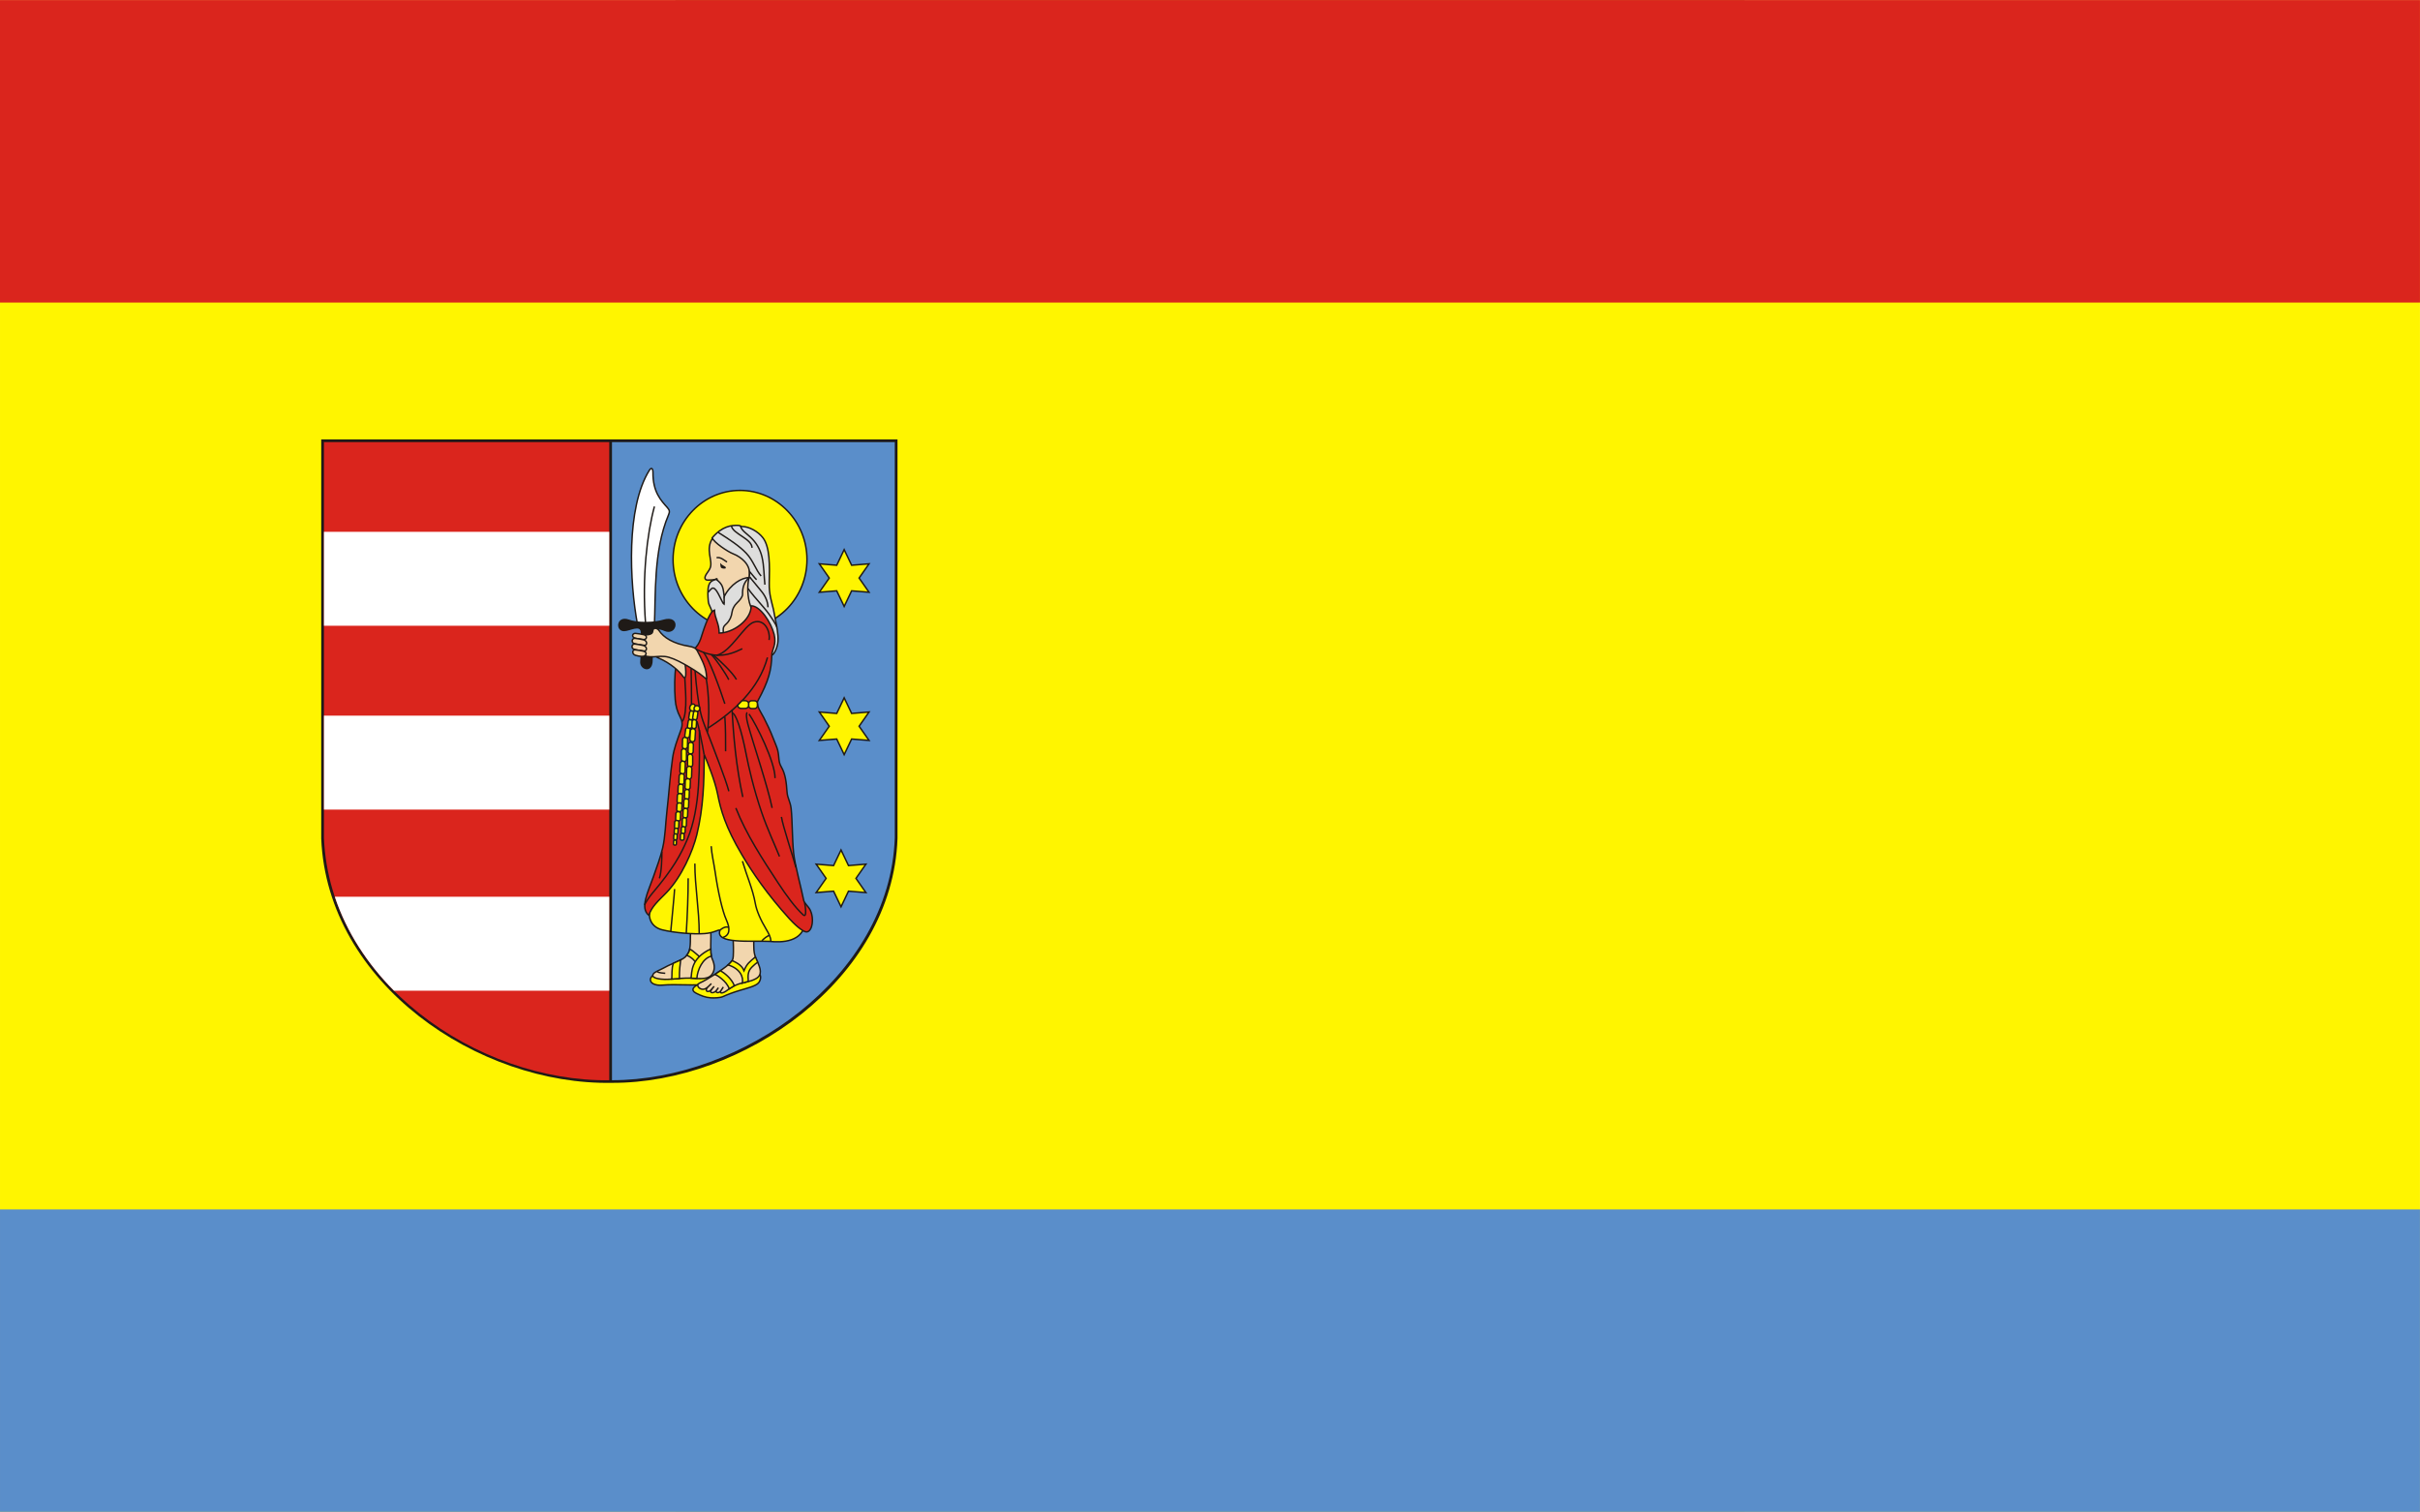 <?xml version="1.0" encoding="UTF-8" standalone="no"?>
<!-- Creator: CorelDRAW -->
<svg
   xmlns:dc="http://purl.org/dc/elements/1.1/"
   xmlns:cc="http://web.resource.org/cc/"
   xmlns:rdf="http://www.w3.org/1999/02/22-rdf-syntax-ns#"
   xmlns:svg="http://www.w3.org/2000/svg"
   xmlns="http://www.w3.org/2000/svg"
   xmlns:sodipodi="http://sodipodi.sourceforge.net/DTD/sodipodi-0.dtd"
   xmlns:inkscape="http://www.inkscape.org/namespaces/inkscape"
   xml:space="preserve"
   width="1236"
   height="772.2"
   style="shape-rendering:geometricPrecision; text-rendering:geometricPrecision; image-rendering:optimizeQuality; fill-rule:evenodd; clip-rule:evenodd"
   viewBox="0 0 210 297"
   id="svg2"
   sodipodi:version="0.32"
   inkscape:version="0.45.1"
   sodipodi:docname="POL powiat opoczyński flag.svg"
   inkscape:output_extension="org.inkscape.output.svg.inkscape"
   sodipodi:docbase="C:\Users\Mistrz\Desktop"
   version="1.0"><rect x="0" y="0" width="210" height="297" fill="#333333" stroke="none"/><sodipodi:namedview
   inkscape:window-height="974"
   inkscape:window-width="1280"
   inkscape:pageshadow="2"
   inkscape:pageopacity="0.0"
   guidetolerance="10.0"
   gridtolerance="10.0"
   objecttolerance="10.0"
   borderopacity="1.0"
   bordercolor="#666666"
   pagecolor="#ffffff"
   id="base"
   height="772.2px"
   width="1236px"
   inkscape:zoom="0.24698966"
   inkscape:cx="327.04949"
   inkscape:cy="606.3262"
   inkscape:window-x="-8"
   inkscape:window-y="-8"
   inkscape:current-layer="svg2" />
 <defs
   id="defs4">
  <style
   type="text/css"
   id="style6">
   
    .str0 {stroke:#1F1A17;stroke-width:0.529}
    .fil5 {fill:none}
    .fil0 {fill:#1F1A17}
    .fil7 {fill:#DA251D}
    .fil6 {fill:#DEDEDD}
    .fil2 {fill:#FFF500}
    .fil4 {fill:white}
    .fil1 {fill:#5A8ECA}
    .fil3 {fill:#F2D6AE}
   
  </style>
 </defs>
 
<g
   id="g3251"
   transform="matrix(1.076,0,0,1.076,-109.112,-16.292)"><rect
     y="15.212"
     x="-21.914"
     height="275.947"
     width="441.8"
     id="rect3249"
     style="opacity:1;fill:#fff500;fill-opacity:1;stroke:none;stroke-width:2.5;stroke-miterlimit:4;stroke-dasharray:none;stroke-opacity:1" /><g
     transform="matrix(0.501,0,0,0.501,36.728,79.701)"
     id="Warstwa_x0020_1">
  <g
   id="_76226328">
   <path
   style="fill:#1f1a17"
   d="M -0,31.268 L 210,31.268 L 210,176.676 C 208.228,228.2 153.356,265.948 105.92,265.732 C 57.363,266.61 2.192,229.683 -0,176.676 L -0,31.268 L -0,31.268 z "
   class="fil0"
   id="_76457528" />
   <path
   style="fill:#5a8eca"
   d="M 105.954,32.243 L 209.009,32.243 L 209.009,176.451 C 207.239,227.537 152.798,264.783 105.954,264.772 L 105.954,32.243 L 105.954,32.243 z "
   class="fil1"
   id="_76457456" />
   <path
   style="fill:#fff500;stroke:#1f1a17;stroke-width:0.529"
   d="M 121.497,226.514 C 119.824,226.717 119.308,228.809 120.976,229.63 C 121.862,230.067 123.005,230.248 124.185,230.137 C 129.388,229.652 136.997,230.468 140.104,229.759 C 141.947,229.339 140.894,227.644 140.459,226.21 L 121.497,226.514 L 121.497,226.514 z "
   class="fil2 str0"
   id="_76457384" />
   <path
   style="fill:#f2d6ae;stroke:#1f1a17;stroke-width:0.529"
   d="M 134.617,210.474 C 134.393,212.411 134.799,216.237 133.934,218.039 C 133.093,219.794 132.186,220.348 130.856,221.022 C 129.23,221.846 127.085,222.585 124.451,224.051 C 123.735,224.45 121.873,225.22 121.375,225.665 C 119.996,226.897 121.249,227.643 123.818,227.944 C 127.298,228.352 131.647,227.215 136.307,227.661 C 140.044,228.018 141.856,227.363 142.668,225.788 C 143.295,224.572 143.666,223.136 142.371,220.287 C 141.604,218.597 142.166,212.686 141.946,210.21 L 134.617,210.474 L 134.617,210.474 z "
   class="fil3 str0"
   id="_76457312" />
   <path
   style="fill:#fff500;stroke:#1f1a17;stroke-width:0.529"
   d="M 138.088,219.899 L 136.44,221.918 C 136.494,221.659 135.076,219.946 133.195,219.26 C 133.745,218.54 134.166,217.798 134.302,217.009 C 135.54,217.509 137.813,219.851 138.088,219.899 z "
   class="fil2 str0"
   id="_76457240" />
   <path
   style="fill:#fff500;stroke:#1f1a17;stroke-width:0.529"
   d="M 159.696,226.077 C 160.445,226.826 160.09,228.56 159.288,229.383 C 158.192,230.506 155.356,231.204 152.553,232.039 C 150.231,232.731 147.967,233.579 146.42,234.291 C 145.335,234.791 143.11,234.834 141.966,234.758 C 140.014,234.628 138.427,233.971 136.712,233.121 C 134.234,231.892 135.918,230.459 137.775,229.693 C 138.747,229.292 139.687,229.276 140.274,229.133 C 145.35,227.893 150.373,227.061 155.708,227.061 C 156.537,227.061 158.867,226.44 159.696,226.077 z "
   class="fil2 str0"
   id="_76457168" />
   <path
   style="fill:#f2d6ae;stroke:#1f1a17;stroke-width:0.529"
   d="M 150.101,212.682 C 150.202,214.952 150.266,217.698 150.147,219.627 C 150.07,220.885 149.742,221.515 148.464,222.6 C 146.055,224.645 140.732,228.108 137.938,229.347 C 136.44,230.012 137.555,231.263 138.481,231.544 C 139.815,231.95 140.698,231.058 142.17,229.576 C 141.195,230.479 140.586,231.061 140.406,231.528 C 139.97,232.663 141.326,232.608 141.903,232.022 C 142.22,231.699 142.707,231.127 143.177,230.553 C 142.908,230.896 142.337,231.524 142.036,232.071 C 141.497,233.053 142.849,233.059 143.558,232.484 C 144.076,232.063 144.251,231.626 144.742,231.084 C 144.421,231.511 144.121,231.895 144.002,232.095 C 143.518,232.907 144.909,233.281 145.637,232.158 C 145.869,231.799 146.164,231.373 146.521,230.795 C 146.287,231.173 145.997,231.605 145.745,232.015 C 144.852,233.466 146.525,233.101 147.852,232.071 C 148.97,231.203 150.242,230.438 151.56,229.921 C 153.858,229.018 156.227,229.016 158.458,227.742 C 160.813,226.396 160.174,224.093 158.73,221.132 C 157.386,218.376 157.638,216.211 157.638,213.082 L 150.101,212.682 L 150.101,212.682 z "
   class="fil3 str0"
   id="_76457096" />
   <path
   style="fill:#fff500;stroke:#1f1a17;stroke-width:0.529"
   d="M 138.717,141.341 L 138.177,159.519 C 137.846,170.675 130.957,183.48 126.326,192.863 C 125.221,195.101 121.975,198.599 120.332,201.538 C 118.669,204.511 119.743,208.835 124.186,209.955 C 128.593,211.066 135.776,211.658 139.787,211.335 C 143.099,211.069 144.223,210.032 145.364,210.032 C 143.177,215.23 156.496,213.878 163.363,214.184 C 167.68,214.62 175.839,214.61 176.388,206.905 C 169.008,204.566 162,190.085 158.875,183.637 L 144.656,154.3 C 143.757,151.96 141.597,141.161 138.717,141.341 z "
   class="fil2 str0"
   id="_76457024" />
   <path
   style="fill:#ffffff;stroke:#1f1a17;stroke-width:0.529"
   d="M 115.27,98.779 C 112.371,83.366 111.058,56.134 119.565,42.508 C 120.371,41.217 120.903,42.017 120.891,43.292 C 120.825,50.483 123.832,53.504 126.186,56.172 C 127.044,57.145 127.014,57.681 126.522,58.845 C 121.01,71.881 121.912,88.314 121.406,99.387 L 115.27,98.779 L 115.27,98.779 z "
   class="fil4 str0"
   id="_76456952" />
   <path
   style="fill:#fff500;stroke:#1f1a17;stroke-width:0.529"
   d="M 152.613,49.842 C 166.051,49.842 177.011,61.166 177.011,75.051 C 177.011,88.936 166.051,100.26 152.613,100.26 C 139.175,100.26 128.215,88.936 128.215,75.051 C 128.215,61.166 139.175,49.842 152.613,49.842 z "
   class="fil2 str0"
   id="_76456880" />
   <polygon
   style="fill:#fff500;stroke:#1f1a17;stroke-width:0.529"
   points="190.567,71.416 193.286,77.114 199.631,76.596 196.005,81.776 199.631,86.956 193.286,86.439 190.567,92.136 187.848,86.439 181.503,86.956 185.129,81.776 181.503,76.596 187.848,77.114 190.567,71.416 "
   class="fil2 str0"
   id="_76456808" />
   <polygon
   style="fill:#fff500;stroke:#1f1a17;stroke-width:0.529"
   points="190.567,125.418 193.286,131.116 199.631,130.598 196.005,135.778 199.631,140.958 193.286,140.44 190.567,146.138 187.848,140.44 181.503,140.958 185.129,135.778 181.503,130.598 187.848,131.116 190.567,125.418 "
   class="fil2 str0"
   id="_76456736" />
   <polygon
   style="fill:#fff500;stroke:#1f1a17;stroke-width:0.529"
   points="189.422,180.862 192.141,186.56 198.486,186.042 194.86,191.222 198.486,196.402 192.141,195.884 189.422,201.582 186.702,195.884 180.358,196.402 183.983,191.222 180.358,186.042 186.703,186.56 189.422,180.862 "
   class="fil2 str0"
   id="_76456664" />
   <path
   style="fill:#f2d6ae;stroke:#1f1a17;stroke-width:0.529"
   d="M 142.739,67.092 C 139.762,71.31 142.854,75.384 141.725,78.123 C 141.407,78.897 140.938,79.471 140.506,80.111 C 140.143,80.648 139.483,81.688 140.073,82.285 C 140.447,82.665 141.485,82.492 141.989,82.48 C 143.133,82.455 144.14,82.252 144.14,81.802 C 144.14,82.985 145.666,84.316 145.622,86.015 L 145.4,94.516 C 145.4,96.66 145.228,98.884 145.4,101.021 C 145.711,104.887 153.078,99.206 155.492,96.607 C 156.385,95.645 156.762,93.676 156.737,92.412 C 156.699,90.493 156.129,88.889 156.118,87.398 L 156.074,81.362 C 156.047,77.664 156.569,75.704 152.866,73.871 C 149.251,72.082 145.252,69.827 142.739,67.092 L 142.739,67.092 z "
   class="fil3 str0"
   id="_76456592" />
   <path
   style="fill:none;stroke:#1f1a17;stroke-width:0.529"
   d="M 144.071,74.391 C 145.475,73.983 146.925,75.373 147.873,75.95"
   class="fil5 str0"
   id="_76456520" />
   <path
   style="fill:#1f1a17"
   d="M 145.505,76.375 C 145.975,77.002 146.674,77.318 147.238,77.626 C 147.413,77.721 147.555,78.165 147.334,78.269 C 146.992,78.431 146.302,78.366 145.873,78.133 C 145.422,77.888 145.506,77.24 145.419,76.755 C 145.365,76.448 145.374,76.2 145.505,76.375 z "
   class="fil0"
   id="_76429888" />
   <path
   style="fill:#dededd;stroke:#1f1a17;stroke-width:0.529"
   d="M 142.467,67.117 C 146.178,62.813 149.521,62.527 151.839,62.588 C 153.028,62.62 152.717,63.001 153.337,62.999 C 155.842,62.992 159.132,64.741 160.953,67.104 C 163.536,70.456 163.42,77.169 163.258,83.61 C 163.153,87.781 164.198,90.577 164.788,93.185 C 164.974,94.004 165.161,95.318 165.487,96.868 C 165.996,99.288 166.627,102.284 166.44,104.878 C 166.279,107.107 165.155,109.483 164.152,109.985 C 164.45,107.329 164.336,105.226 164.266,103.543 C 164.166,101.156 163.676,99.703 162.474,98.476 C 161.56,97.543 160.475,96.293 159.585,95.503 C 158.016,94.108 157.065,93.672 156.403,91.875 C 155.3,88.882 155.203,84.352 155.872,81.751 C 156.461,79.463 155.833,77.437 154.291,75.764 C 153.198,74.577 151.71,73.567 150.062,72.923 C 148.163,72.181 143.075,68.82 142.467,67.117 z "
   class="fil6 str0"
   id="_76429816" />
   <path
   style="fill:#dededd;stroke:#1f1a17;stroke-width:0.529"
   d="M 155.946,81.642 C 153.332,81.526 149.137,84.025 146.85,88.512 C 146.452,85.428 146.484,84.169 143.967,82.274 C 143.101,82.443 142.484,82.742 142.045,83.102 C 140.741,84.174 140.887,87.051 140.933,88.621 C 140.965,89.708 141.076,90.793 141.305,91.35 C 141.964,92.954 142.381,93.312 142.414,94.764 C 142.465,97.014 142.297,99.336 142.233,101.591 C 142.208,102.489 142.352,103.325 142.885,103.336 C 143.358,103.345 143.844,103.524 143.885,104.102 C 143.924,104.664 144.353,105.044 144.582,105.606 C 144.811,105.106 145.263,104.582 145.382,103.975 C 145.51,103.321 145.826,102.935 146.147,102.695 C 146.692,102.287 146.508,101.387 146.494,100.767 C 146.462,99.402 146.976,99.128 147.747,98.365 C 148.881,97.242 149.505,95.789 149.696,94.24 C 149.827,93.177 150.47,91.806 151.503,90.844 C 152.619,89.803 153.552,88.599 153.533,87.726 C 153.488,85.681 153.879,83.343 155.946,81.642 L 155.946,81.642 z "
   class="fil6 str0"
   id="_76429744" />
   <path
   style="fill:none;stroke:#1f1a17;stroke-width:0.529"
   d="M 140.986,86.968 C 141.55,86.377 142.234,85.39 142.79,85.434 C 143.571,85.496 144.253,86.708 144.786,87.688 C 144.959,88.007 146.689,91.521 146.792,91.521 C 146.95,90.507 146.724,89.467 146.882,88.454"
   class="fil5 str0"
   id="_76429672" />
   <path
   style="fill:none;stroke:#1f1a17;stroke-width:0.529"
   d="M 144.716,65.186 C 148.898,67.808 152.467,70.174 154.905,72.759 C 157.449,75.455 158.445,78.991 160.296,81.031"
   class="fil5 str0"
   id="_76429600" />
   <path
   style="fill:none;stroke:#1f1a17;stroke-width:0.529"
   d="M 149.469,62.742 C 149.956,65.723 156.988,67.441 156.988,70.762"
   class="fil5 str0"
   id="_76429528" />
   <path
   style="fill:none;stroke:#1f1a17;stroke-width:0.529"
   d="M 152.822,62.973 C 153.22,64.459 155.097,65.648 156.459,66.925 C 158.458,68.799 159.903,71.114 160.612,74.073 C 161.402,77.369 161.352,81.356 161.676,84.189"
   class="fil5 str0"
   id="_76429456" />
   <path
   style="fill:none;stroke:#1f1a17;stroke-width:0.529"
   d="M 156.112,79.424 C 156.383,79.713 158.067,81.856 158.649,82.378"
   class="fil5 str0"
   id="_76429384" />
   <path
   style="fill:none;stroke:#1f1a17;stroke-width:0.529"
   d="M 162.798,92.436 C 162.728,90.16 161.748,88.165 160.224,86.373 C 159.681,85.735 156.843,82.277 156.07,81.323"
   class="fil5 str0"
   id="_76429312" />
   <path
   style="fill:none;stroke:#1f1a17;stroke-width:0.529"
   d="M 155.557,85.611 C 156.334,86.877 159.066,89.994 161.287,92.549 C 164.059,95.738 166.258,99.694 166.007,99.646"
   class="fil5 str0"
   id="_76429240" />
   <path
   style="fill:#da251d;stroke:#1f1a17;stroke-width:0.529"
   d="M 143.299,93.451 C 141.147,94.165 138.951,102.006 138.282,103.928 C 136.003,110.477 130.305,108.941 129.236,114.327 C 128.75,116.776 128.693,122.236 128.997,126.033 C 129.193,128.482 129.716,130.377 130.858,132.542 C 131.736,134.208 131.602,135.689 131.092,137.095 C 129.63,141.121 128.546,143.906 128.057,147.255 C 127.106,153.756 126.724,160.376 125.952,166.984 C 125.451,171.275 125.413,175.879 124.41,180.196 C 123.632,183.544 122.305,187.057 121.058,190.619 C 119.12,196.15 116.02,201.969 119.383,204.698 C 120.407,201.436 122.943,199.36 125.824,196.386 C 131.284,190.749 135.402,181.38 136.869,175.335 C 139.276,165.421 139.546,156.155 139.546,146.047 C 140.812,149.11 143.474,155.624 144.427,160.418 C 145.6,166.315 147.231,172.383 153.309,182.622 C 157.174,189.131 162.452,196.958 170.672,206.001 C 171.704,207.137 175.545,211.099 177.118,210.697 C 179.054,210.203 179.61,205.777 178.252,202.88 C 177.588,201.465 176.02,200.262 175.82,199.246 C 174.9,194.594 172.604,186.356 172.155,182.047 C 171.591,176.64 171.716,170.224 171.249,165.884 C 170.95,163.102 169.911,162.121 169.742,159.703 C 169.505,156.304 169.164,153.171 167.651,150.59 C 166.527,148.672 166.963,147.267 166.365,144.607 C 166.116,143.5 165.121,141.273 164.663,140.074 C 163.745,137.669 162.46,134.919 161.311,132.73 C 160.297,130.799 159.322,129.35 159.154,128.529 C 159.015,127.854 158.785,127.111 159.106,126.523 C 163.065,119.279 164.078,115.284 164.19,109.753 C 164.225,107.987 165.988,106.099 165.039,102.311 C 163.964,98.019 159.985,91.896 156.688,91.896 C 156.688,97.205 149.919,101.827 145.019,101.827 C 145.019,98.254 143.401,96.514 143.299,93.451 L 143.299,93.451 z "
   class="fil7 str0"
   id="_76429168" />
   <path
   style="fill:#1f1a17"
   d="M 116.447,101.74 C 116.447,98.57 112.465,101.16 110.352,101.16 C 107.008,101.16 107.524,95.25 112.157,96.917 C 113.595,97.435 115.161,97.6 116.058,97.668 C 118.609,97.861 122.097,97.702 124.556,96.966 C 131.31,94.943 129.777,103.141 125.072,101.076 C 124.086,100.643 123.311,100.483 122.311,100.425 C 120.78,100.335 120.632,102.2 120.701,104.749 C 120.78,107.639 120.901,111.159 120.751,112.481 C 120.272,116.675 115.929,115.055 116.236,112.16 C 116.535,109.342 116.497,104.195 116.447,101.74 L 116.447,101.74 z "
   class="fil0"
   id="_76429096" />
   <path
   style="fill:#f2d6ae;stroke:#1f1a17;stroke-width:0.529"
   d="M 121.807,109.992 C 121.807,110.296 122.343,110.682 123.042,110.981 C 127.251,112.786 130.436,115.634 131.94,117.776 C 133.439,119.908 132.863,112.578 132.012,111.143 C 130.906,109.279 121.807,107.093 121.807,109.992 L 121.807,109.992 z "
   class="fil3 str0"
   id="_76429024" />
   <path
   style="fill:none;stroke:#1f1a17;stroke-width:0.529"
   d="M 118.177,98.151 C 116.909,81.368 118.732,65.638 121.423,55.702"
   class="fil5 str0"
   id="_76428952" />
   <path
   style="fill:#f2d6ae;stroke:#1f1a17;stroke-width:0.529"
   d="M 140.324,116.701 C 140.052,113.882 138.206,110.517 137.031,108.293 C 136.467,107.224 135.417,106.874 134.139,106.668 C 128.288,105.727 124.745,103.445 123.084,100.895 C 122.554,100.082 120.979,99.514 120.81,101.108 C 120.732,101.847 120.395,102.075 119.656,102.301 C 118.298,102.716 117.654,102.008 117.496,104.002 C 117.365,105.659 117.587,107.272 117.769,108.906 C 117.897,110.064 117.817,110.33 119.74,110.46 C 121.72,110.593 123.187,110.178 125.167,110.365 C 127.101,110.546 129.664,111.723 131.943,112.973 C 134.497,114.373 137.354,116.07 139.506,117.897 C 140.717,118.924 140.542,118.969 140.324,116.701 L 140.324,116.701 z "
   class="fil3 str0"
   id="_76428880" />
   <path
   style="fill:#f2d6ae;stroke:#1f1a17;stroke-width:0.529"
   d="M 117.432,102.391 C 116.485,102.213 115.5,102.019 114.55,101.946 C 113.479,101.864 113.156,102.923 113.844,103.421 C 114.418,103.837 116.904,104.115 117.417,104.17 C 118.704,104.309 119.026,102.691 117.432,102.391 L 117.432,102.391 z "
   class="fil3 str0"
   id="_76428808" />
   <path
   style="fill:#f2d6ae;stroke:#1f1a17;stroke-width:0.529"
   d="M 117.349,104.26 C 116.402,104.082 115.314,103.826 114.365,103.753 C 113.294,103.671 113.012,104.977 113.7,105.475 C 114.273,105.891 117.129,106.231 117.642,106.286 C 118.93,106.424 118.943,104.56 117.349,104.26 L 117.349,104.26 z "
   class="fil3 str0"
   id="_76428736" />
   <path
   style="fill:#f2d6ae;stroke:#1f1a17;stroke-width:0.529"
   d="M 117.288,106.334 C 116.341,106.156 115.254,105.9 114.303,105.827 C 113.233,105.745 112.951,107.051 113.638,107.549 C 114.212,107.965 117.068,108.305 117.581,108.36 C 118.868,108.498 118.882,106.634 117.288,106.334 L 117.288,106.334 z "
   class="fil3 str0"
   id="_76428664" />
   <path
   style="fill:#f2d6ae;stroke:#1f1a17;stroke-width:0.529"
   d="M 117.329,108.409 C 116.382,108.231 115.397,108.037 114.447,107.964 C 113.376,107.882 113.312,109.017 113.926,109.604 C 114.5,110.152 116.76,110.418 117.273,110.332 C 118.55,110.118 118.923,108.709 117.329,108.409 L 117.329,108.409 z "
   class="fil3 str0"
   id="_76428592" />
   <path
   style="fill:none;stroke:#1f1a17;stroke-width:0.529"
   d="M 136.645,107.711 C 142.932,110.854 147.516,110.505 153.453,107.536"
   class="fil5 str0"
   id="_76428520" />
   <path
   style="fill:none;stroke:#1f1a17;stroke-width:0.529"
   d="M 142.975,109.894 C 145.219,111.867 149.841,116.118 151.311,118.76"
   class="fil5 str0"
   id="_76428448" />
   <path
   style="fill:none;stroke:#1f1a17;stroke-width:0.529"
   d="M 142.102,109.676 C 143.561,110.862 147.55,116.774 148.504,118.836"
   class="fil5 str0"
   id="_76428376" />
   <path
   style="fill:none;stroke:#1f1a17;stroke-width:0.529"
   d="M 139.287,108.905 C 141.263,110.939 145.194,121.885 147.082,127.593"
   class="fil5 str0"
   id="_76428304" />
   <path
   style="fill:none;stroke:#1f1a17;stroke-width:0.529"
   d="M 144.067,109.938 C 149.323,108.709 154.109,98.932 157.688,97.845 C 161.795,96.597 163.724,101.502 163.192,104.364"
   class="fil5 str0"
   id="_76428232" />
   <path
   style="fill:none;stroke:#1f1a17;stroke-width:0.529"
   d="M 140.269,118.232 C 141.293,124.227 141.544,131.893 140.759,137.889"
   class="fil5 str0"
   id="_76428160" />
   <path
   style="fill:none;stroke:#1f1a17;stroke-width:0.529"
   d="M 162.621,110.723 C 159.499,122.238 150.377,130.411 141.004,136.407"
   class="fil5 str0"
   id="_76428088" />
   <path
   style="fill:none;stroke:#1f1a17;stroke-width:0.529"
   d="M 136.233,115.613 C 136.719,121.66 137.317,126.671 138.24,130.793 C 139.153,134.871 141.042,138.537 142.452,142.462 C 143.443,145.225 147.173,154.438 148.542,159.476"
   class="fil5 str0"
   id="_76428016" />
   <path
   style="fill:none;stroke:#1f1a17;stroke-width:0.529"
   d="M 134.802,114.744 C 134.899,118.631 134.941,123.979 134.941,127.868"
   class="fil5 str0"
   id="_76427944" />
   <path
   style="fill:none;stroke:#1f1a17;stroke-width:0.529"
   d="M 132.498,118.148 C 132.49,120.63 133.762,130.558 131.625,134.036"
   class="fil5 str0"
   id="_76418600" />
   <path
   style="fill:none;stroke:#1f1a17;stroke-width:0.529"
   d="M 147.079,132.292 C 147.376,136.27 147.359,140.954 147.359,144.922"
   class="fil5 str0"
   id="_76418528" />
   <path
   style="fill:none;stroke:#1f1a17;stroke-width:0.529"
   d="M 149.734,129.919 C 150.187,138.996 151.188,150.541 153.63,161.577"
   class="fil5 str0"
   id="_76418456" />
   <path
   style="fill:none;stroke:#1f1a17;stroke-width:0.529"
   d="M 149.756,130.95 C 151.128,131.085 153.206,137.449 154.823,145.857 C 155.724,150.539 157.68,158.947 160.476,167.125 C 162.622,173.4 165.584,179.669 166.992,183.237"
   class="fil5 str0"
   id="_76418384" />
   <path
   style="fill:none;stroke:#1f1a17;stroke-width:0.529"
   d="M 155.247,130.774 C 154.805,131.067 154.842,132.756 155.523,135.207 C 157.527,142.419 162.583,157.322 164.316,165.544"
   class="fil5 str0"
   id="_76418312" />
   <path
   style="fill:none;stroke:#1f1a17;stroke-width:0.529"
   d="M 155.898,131.329 C 158.481,134.968 165.463,148.962 165.368,154.685"
   class="fil5 str0"
   id="_76418240" />
   <path
   style="fill:none;stroke:#1f1a17;stroke-width:0.529"
   d="M 167.701,168.822 C 168.14,171.898 172.118,183.94 172.995,187.243"
   class="fil5 str0"
   id="_76418168" />
   <path
   style="fill:none;stroke:#1f1a17;stroke-width:0.529"
   d="M 151.099,165.593 C 154.889,175.181 160.831,184.265 166.473,192.853 C 169.513,197.48 172.689,201.809 175.575,204.474 C 177.087,205.87 176.421,201.441 176.144,200.025"
   class="fil5 str0"
   id="_76418096" />
   <path
   style="fill:none;stroke:#1f1a17;stroke-width:0.529"
   d="M 124.143,181.512 C 124.143,184.131 124.023,188.852 123.237,191.209"
   class="fil5 str0"
   id="_76418024" />
   <path
   style="fill:none;stroke:#1f1a17;stroke-width:0.529"
   d="M 117.818,200.908 C 118.32,199.738 119.769,197.698 120.725,196.573 C 128.247,187.716 131.05,182.534 133.351,177.131 C 138.404,165.271 137.808,149.855 137.808,137.103"
   class="fil5 str0"
   id="_76417952" />
   <path
   style="fill:none;stroke:#1f1a17;stroke-width:0.529"
   d="M 136.927,133.95 C 137.468,135.44 138.807,141.955 139.514,146.061"
   class="fil5 str0"
   id="_76417880" />
   <path
   style="fill:#fff500;stroke:#1f1a17;stroke-width:0.529"
   d="M 156.814,126.501 L 157.893,126.501 C 158.473,126.501 158.947,126.948 158.947,127.494 L 158.947,128.345 C 158.947,128.891 158.473,129.338 157.893,129.338 L 156.814,129.338 C 156.234,129.338 155.76,128.891 155.76,128.345 L 155.76,127.494 C 155.76,126.948 156.234,126.501 156.814,126.501 L 156.814,126.501 z "
   class="fil2 str0"
   id="_76417808" />
   <path
   style="fill:#fff500;stroke:#1f1a17;stroke-width:0.529"
   d="M 153.351,126.466 L 154.428,126.466 C 155.141,126.466 155.725,126.913 155.725,127.459 L 155.725,128.31 C 155.725,128.856 155.141,129.303 154.428,129.303 L 153.1,129.303 C 152.386,129.303 151.803,128.856 151.803,128.31 L 151.803,128.046 L 153.351,126.466 L 153.351,126.466 z "
   class="fil2 str0"
   id="_76417736" />
   <path
   style="fill:#fff500;stroke:#1f1a17;stroke-width:0.529"
   d="M 132.169,143.967 L 132.169,143.967 C 132.681,143.967 133.1,144.375 133.1,144.873 L 133.1,147.807 C 133.1,148.305 132.681,148.713 132.169,148.713 L 132.169,148.713 C 131.657,148.713 131.238,148.305 131.238,147.807 L 131.238,144.873 C 131.238,144.375 131.657,143.967 132.169,143.967 z "
   class="fil2 str0"
   id="_76417664" />
   <path
   style="fill:#fff500;stroke:#1f1a17;stroke-width:0.529"
   d="M 132.625,139.799 L 132.625,139.799 C 133.137,139.813 133.546,140.186 133.534,140.629 L 133.463,143.232 C 133.451,143.674 133.022,144.025 132.51,144.011 L 132.51,144.011 C 131.998,143.997 131.589,143.624 131.601,143.181 L 131.672,140.578 C 131.684,140.136 132.113,139.785 132.625,139.799 z "
   class="fil2 str0"
   id="_76413200" />
   <path
   style="fill:#fff500;stroke:#1f1a17;stroke-width:0.529"
   d="M 133.75,136.303 L 133.75,136.303 C 134.219,136.363 134.559,136.73 134.505,137.119 L 134.19,139.412 C 134.136,139.802 133.709,140.071 133.24,140.012 L 133.24,140.012 C 132.771,139.952 132.431,139.585 132.485,139.196 L 132.8,136.903 C 132.854,136.513 133.281,136.243 133.75,136.303 z "
   class="fil2 str0"
   id="_76413128" />
   <path
   style="fill:#fff500;stroke:#1f1a17;stroke-width:0.529"
   d="M 134.71,141.662 L 134.71,141.662 C 135.222,141.676 135.631,142.049 135.619,142.491 L 135.548,145.095 C 135.536,145.537 135.107,145.888 134.595,145.874 L 134.595,145.874 C 134.083,145.86 133.674,145.487 133.686,145.044 L 133.757,142.441 C 133.769,141.999 134.198,141.648 134.71,141.662 z "
   class="fil2 str0"
   id="_76413056" />
   <path
   style="fill:#fff500;stroke:#1f1a17;stroke-width:0.529"
   d="M 134.431,145.919 L 134.431,145.919 C 134.943,145.919 135.362,146.327 135.362,146.825 L 135.362,149.759 C 135.362,150.257 134.943,150.665 134.431,150.665 L 134.431,150.665 C 133.919,150.665 133.5,150.257 133.5,149.759 L 133.5,146.825 C 133.5,146.327 133.919,145.919 134.431,145.919 z "
   class="fil2 str0"
   id="_76412984" />
   <path
   style="fill:#fff500;stroke:#1f1a17;stroke-width:0.529"
   d="M 135.68,127.73 C 136.249,127.872 136.57,128.559 136.395,129.258 C 136.22,129.957 135.613,130.411 135.044,130.268 C 134.476,130.126 134.155,129.44 134.33,128.741 C 134.505,128.042 135.111,127.588 135.68,127.73 z "
   class="fil2 str0"
   id="_76412912" />
   <path
   style="fill:#fff500;stroke:#1f1a17;stroke-width:0.529"
   d="M 136.914,128.267 C 137.5,128.267 137.978,128.745 137.978,129.331 C 137.978,129.918 137.5,130.396 136.914,130.396 C 136.328,130.396 135.85,129.918 135.85,129.331 C 135.85,128.745 136.328,128.267 136.914,128.267 z "
   class="fil2 str0"
   id="_76412840" />
   <path
   style="fill:#fff500;stroke:#1f1a17;stroke-width:0.529"
   d="M 134.642,133.375 L 134.642,133.375 C 135.08,133.426 135.398,133.741 135.348,134.075 L 135.053,136.04 C 135.003,136.374 134.604,136.605 134.165,136.554 L 134.165,136.554 C 133.727,136.503 133.41,136.188 133.46,135.854 L 133.754,133.889 C 133.804,133.555 134.204,133.324 134.642,133.375 z "
   class="fil2 str0"
   id="_76412768" />
   <path
   style="fill:#fff500;stroke:#1f1a17;stroke-width:0.529"
   d="M 135.13,130.226 L 135.13,130.226 C 135.568,130.277 135.886,130.592 135.836,130.926 L 135.541,132.891 C 135.491,133.225 135.092,133.456 134.653,133.405 L 134.653,133.405 C 134.215,133.354 133.898,133.039 133.948,132.705 L 134.242,130.74 C 134.292,130.406 134.692,130.175 135.13,130.226 z "
   class="fil2 str0"
   id="_76412696" />
   <path
   style="fill:#fff500;stroke:#1f1a17;stroke-width:0.529"
   d="M 136.549,130.27 L 136.549,130.27 C 136.987,130.321 137.305,130.636 137.255,130.97 L 136.96,132.935 C 136.91,133.269 136.511,133.5 136.072,133.449 L 136.072,133.449 C 135.634,133.398 135.317,133.083 135.367,132.749 L 135.661,130.784 C 135.711,130.45 136.111,130.219 136.549,130.27 z "
   class="fil2 str0"
   id="_76412624" />
   <path
   style="fill:#fff500;stroke:#1f1a17;stroke-width:0.529"
   d="M 135.989,133.403 L 135.989,133.403 C 136.43,133.41 136.778,133.691 136.762,134.028 L 136.666,136.013 C 136.65,136.35 136.276,136.621 135.834,136.614 L 135.834,136.614 C 135.393,136.607 135.046,136.326 135.062,135.989 L 135.157,134.004 C 135.174,133.667 135.548,133.396 135.989,133.403 z "
   class="fil2 str0"
   id="_76412552" />
   <path
   style="fill:#fff500;stroke:#1f1a17;stroke-width:0.529"
   d="M 135.514,136.655 L 135.514,136.655 C 136.025,136.697 136.417,137.142 136.385,137.644 L 136.197,140.6 C 136.166,141.101 135.722,141.478 135.211,141.436 L 135.211,141.436 C 134.7,141.394 134.308,140.949 134.34,140.447 L 134.527,137.491 C 134.559,136.989 135.003,136.613 135.514,136.655 z "
   class="fil2 str0"
   id="_76412480" />
   <path
   style="fill:#fff500;stroke:#1f1a17;stroke-width:0.529"
   d="M 134.142,150.348 L 134.142,150.348 C 134.654,150.363 135.06,150.78 135.045,151.274 L 134.956,154.179 C 134.941,154.673 134.51,155.064 133.998,155.049 L 133.998,155.049 C 133.486,155.033 133.079,154.617 133.094,154.123 L 133.184,151.217 C 133.199,150.724 133.63,150.333 134.142,150.348 z "
   class="fil2 str0"
   id="_76412408" />
   <path
   style="fill:#fff500;stroke:#1f1a17;stroke-width:0.529"
   d="M 131.768,148.491 L 131.768,148.491 C 132.28,148.506 132.686,148.923 132.671,149.417 L 132.582,152.322 C 132.567,152.816 132.136,153.207 131.624,153.192 L 131.624,153.192 C 131.112,153.176 130.705,152.76 130.72,152.266 L 130.809,149.36 C 130.825,148.867 131.256,148.476 131.768,148.491 z "
   class="fil2 str0"
   id="_76412336" />
   <path
   style="fill:#fff500;stroke:#1f1a17;stroke-width:0.529"
   d="M 131.407,153.082 L 131.407,153.082 C 131.919,153.095 132.326,153.448 132.31,153.865 L 132.221,156.325 C 132.206,156.743 131.775,157.074 131.263,157.061 L 131.263,157.061 C 130.751,157.048 130.344,156.695 130.359,156.277 L 130.448,153.818 C 130.464,153.4 130.895,153.069 131.407,153.082 z "
   class="fil2 str0"
   id="_76384120" />
   <path
   style="fill:#fff500;stroke:#1f1a17;stroke-width:0.529"
   d="M 133.626,154.888 L 133.626,154.888 C 134.138,154.901 134.545,155.254 134.529,155.671 L 134.44,158.131 C 134.425,158.548 133.994,158.88 133.482,158.867 L 133.482,158.867 C 132.97,158.853 132.563,158.501 132.578,158.083 L 132.667,155.624 C 132.683,155.206 133.114,154.875 133.626,154.888 z "
   class="fil2 str0"
   id="_76384048" />
   <path
   style="fill:#fff500;stroke:#1f1a17;stroke-width:0.529"
   d="M 131.046,156.9 L 131.046,156.9 C 131.558,156.912 131.965,157.232 131.949,157.612 L 131.86,159.849 C 131.845,160.228 131.414,160.529 130.902,160.518 L 130.902,160.518 C 130.39,160.506 129.983,160.185 129.998,159.805 L 130.088,157.569 C 130.103,157.189 130.534,156.888 131.046,156.9 z "
   class="fil2 str0"
   id="_76383976" />
   <path
   style="fill:#fff500;stroke:#1f1a17;stroke-width:0.529"
   d="M 133.33,158.809 L 133.33,158.809 C 133.798,158.821 134.17,159.141 134.156,159.521 L 134.075,161.758 C 134.061,162.137 133.666,162.439 133.198,162.427 L 133.198,162.427 C 132.73,162.415 132.358,162.094 132.371,161.714 L 132.453,159.478 C 132.467,159.098 132.862,158.797 133.33,158.809 z "
   class="fil2 str0"
   id="_76383904" />
   <path
   style="fill:#fff500;stroke:#1f1a17;stroke-width:0.529"
   d="M 130.737,160.305 L 130.737,160.305 C 131.249,160.317 131.655,160.637 131.64,161.017 L 131.551,163.254 C 131.536,163.633 131.105,163.934 130.593,163.923 L 130.593,163.923 C 130.081,163.911 129.674,163.59 129.689,163.21 L 129.779,160.974 C 129.794,160.594 130.225,160.293 130.737,160.305 z "
   class="fil2 str0"
   id="_76383832" />
   <path
   style="fill:#fff500;stroke:#1f1a17;stroke-width:0.529"
   d="M 133.076,162.214 L 133.076,162.214 C 133.571,162.226 133.965,162.546 133.95,162.926 L 133.864,165.163 C 133.849,165.542 133.432,165.844 132.936,165.832 L 132.936,165.832 C 132.441,165.82 132.048,165.499 132.062,165.119 L 132.149,162.883 C 132.163,162.503 132.581,162.202 133.076,162.214 L 133.076,162.214 z "
   class="fil2 str0"
   id="_76383760" />
   <path
   style="fill:#fff500;stroke:#1f1a17;stroke-width:0.529"
   d="M 130.582,163.711 L 130.582,163.711 C 131.094,163.721 131.5,164.005 131.485,164.342 L 131.396,166.323 C 131.381,166.66 130.95,166.926 130.438,166.916 L 130.438,166.916 C 129.926,166.905 129.519,166.621 129.534,166.285 L 129.624,164.304 C 129.639,163.967 130.07,163.7 130.582,163.711 z "
   class="fil2 str0"
   id="_76383688" />
   <path
   style="fill:#fff500;stroke:#1f1a17;stroke-width:0.529"
   d="M 132.762,165.723 L 132.762,165.723 C 133.23,165.734 133.602,166.041 133.588,166.405 L 133.507,168.545 C 133.493,168.909 133.098,169.197 132.63,169.186 L 132.63,169.186 C 132.162,169.174 131.79,168.868 131.804,168.504 L 131.885,166.363 C 131.899,166 132.294,165.712 132.762,165.723 z "
   class="fil2 str0"
   id="_76383616" />
   <path
   style="fill:#fff500;stroke:#1f1a17;stroke-width:0.529"
   d="M 130.128,166.91 L 130.128,166.91 C 130.605,166.921 130.983,167.228 130.969,167.592 L 130.886,169.732 C 130.872,170.096 130.47,170.384 129.994,170.373 L 129.994,170.373 C 129.517,170.361 129.138,170.055 129.152,169.691 L 129.235,167.55 C 129.25,167.187 129.651,166.899 130.128,166.91 z "
   class="fil2 str0"
   id="_76383544" />
   <path
   style="fill:#fff500;stroke:#1f1a17;stroke-width:0.529"
   d="M 132.384,169.128 L 132.384,169.128 C 132.804,169.139 133.137,169.446 133.124,169.81 L 133.051,171.95 C 133.039,172.314 132.685,172.602 132.266,172.591 L 132.266,172.591 C 131.846,172.579 131.513,172.273 131.525,171.909 L 131.598,169.768 C 131.611,169.405 131.964,169.117 132.384,169.128 z "
   class="fil2 str0"
   id="_76383472" />
   <path
   style="fill:#fff500;stroke:#1f1a17;stroke-width:0.529"
   d="M 129.598,170.108 L 129.598,170.108 C 130.018,170.118 130.351,170.388 130.338,170.708 L 130.265,172.594 C 130.253,172.914 129.899,173.168 129.48,173.158 L 129.48,173.158 C 129.06,173.148 128.727,172.878 128.739,172.558 L 128.812,170.672 C 128.825,170.352 129.178,170.098 129.598,170.108 z "
   class="fil2 str0"
   id="_76383400" />
   <path
   style="fill:#fff500;stroke:#1f1a17;stroke-width:0.529"
   d="M 131.968,172.378 L 131.968,172.378 C 132.361,172.386 132.672,172.61 132.661,172.876 L 132.592,174.438 C 132.581,174.704 132.25,174.914 131.857,174.906 L 131.857,174.906 C 131.465,174.898 131.153,174.674 131.165,174.408 L 131.233,172.845 C 131.245,172.58 131.575,172.37 131.968,172.378 z "
   class="fil2 str0"
   id="_76383328" />
   <path
   style="fill:#fff500;stroke:#1f1a17;stroke-width:0.529"
   d="M 131.603,174.803 L 131.603,174.803 C 131.969,174.811 132.259,175.035 132.248,175.301 L 132.184,176.863 C 132.173,177.129 131.865,177.339 131.5,177.331 L 131.5,177.331 C 131.135,177.323 130.844,177.099 130.855,176.833 L 130.919,175.27 C 130.93,175.005 131.238,174.795 131.603,174.803 z "
   class="fil2 str0"
   id="_76383256" />
   <path
   style="fill:#fff500;stroke:#1f1a17;stroke-width:0.529"
   d="M 129.384,172.946 L 129.384,172.946 C 129.75,172.953 130.04,173.146 130.029,173.374 L 129.965,174.717 C 129.954,174.945 129.646,175.126 129.281,175.119 L 129.281,175.119 C 128.915,175.112 128.625,174.919 128.636,174.691 L 128.7,173.348 C 128.711,173.12 129.018,172.939 129.384,172.946 z "
   class="fil2 str0"
   id="_76383184" />
   <path
   style="fill:#fff500;stroke:#1f1a17;stroke-width:0.529"
   d="M 129.122,175.01 L 129.122,175.01 C 129.46,175.017 129.729,175.21 129.719,175.438 L 129.66,176.781 C 129.65,177.009 129.365,177.19 129.026,177.183 L 129.026,177.183 C 128.688,177.176 128.419,176.983 128.429,176.755 L 128.488,175.412 C 128.498,175.184 128.784,175.003 129.122,175.01 z "
   class="fil2 str0"
   id="_76356304" />
   <path
   style="fill:#fff500;stroke:#1f1a17;stroke-width:0.529"
   d="M 128.96,177.28 L 128.96,177.28 C 129.244,177.286 129.47,177.448 129.462,177.639 L 129.412,178.768 C 129.404,178.96 129.164,179.112 128.88,179.106 L 128.88,179.106 C 128.595,179.1 128.37,178.938 128.378,178.746 L 128.428,177.618 C 128.436,177.426 128.676,177.274 128.96,177.28 z "
   class="fil2 str0"
   id="_76356232" />
   <path
   style="fill:none;stroke:#1f1a17;stroke-width:0.529"
   d="M 128.774,195.113 C 128.774,196.042 127.646,207.661 127.377,210.519"
   class="fil5 str0"
   id="_76356160" />
   <path
   style="fill:none;stroke:#1f1a17;stroke-width:0.529"
   d="M 133.721,191.199 C 133.728,197.44 133.44,204.306 133.027,211.196"
   class="fil5 str0"
   id="_76356088" />
   <path
   style="fill:none;stroke:#1f1a17;stroke-width:0.529"
   d="M 136.156,185.824 C 136.156,194.201 137.741,202.556 137.741,211.351"
   class="fil5 str0"
   id="_76356016" />
   <path
   style="fill:none;stroke:#1f1a17;stroke-width:0.529"
   d="M 142.109,179.504 C 142.269,182.331 143.07,185.564 143.561,188.972 C 144.58,196.043 146.196,203.161 147.618,206.311 C 149.164,209.737 148.831,211.919 146.421,212.757"
   class="fil5 str0"
   id="_76355944" />
   <path
   style="fill:none;stroke:#1f1a17;stroke-width:0.529"
   d="M 148.506,209.204 C 147.955,208.625 146.553,209.023 145.442,209.992"
   class="fil5 str0"
   id="_76355872" />
   <path
   style="fill:none;stroke:#1f1a17;stroke-width:0.529"
   d="M 153.5,184.952 C 155.156,190.535 157.254,195.158 158.171,200.304 C 158.644,202.964 159.99,206.165 162.253,209.937 C 163.006,211.192 163.839,212.669 163.839,214.145"
   class="fil5 str0"
   id="_76355800" />
   <path
   style="fill:none;stroke:#1f1a17;stroke-width:0.529"
   d="M 163.333,212.003 C 162.973,211.941 160.632,213.512 160.649,214.119"
   class="fil5 str0"
   id="_76355728" />
   <path
   style="fill:#fff500;stroke:#1f1a17;stroke-width:0.529"
   d="M 145.489,224.859 C 146.832,225.67 149.413,227.514 150.56,230.322 L 148.691,231.48 C 147.709,228.577 144.192,226.504 143.494,226.189 L 145.489,224.859 L 145.489,224.859 z "
   class="fil2 str0"
   id="_76355656" />
   <path
   style="fill:#fff500;stroke:#1f1a17;stroke-width:0.529"
   d="M 148.224,222.752 C 152.663,224.091 153.957,227.21 153.449,229.409 L 155.632,228.736 C 155.449,226.54 155.464,224.975 156.974,223.529 C 157.574,222.954 158.224,222.319 159.056,221.79 L 158.226,219.857 C 156.065,221.659 155.149,222.268 154.069,224.841 C 153.151,222.517 150.524,221.601 149.764,221.188 C 149.266,221.855 148.783,222.269 148.224,222.752 z "
   class="fil2 str0"
   id="_76355584" />
   <path
   style="fill:#fff500;stroke:#1f1a17;stroke-width:0.529"
   d="M 128.312,222.165 C 127.633,224.065 127.873,226.491 127.745,227.918 L 130.525,227.72 C 130.485,224.734 130.741,222.894 130.978,220.935 L 128.312,222.165 z "
   class="fil2 str0"
   id="_76355512" />
   <path
   style="fill:#fff500;stroke:#1f1a17;stroke-width:0.529"
   d="M 141.959,216.944 C 134.508,220.409 135.114,225.47 134.779,227.599 L 136.876,227.671 C 137.125,224.459 139.015,220.367 142.161,219.557 C 141.99,218.686 141.922,217.815 141.959,216.944 L 141.959,216.944 z "
   class="fil2 str0"
   id="_76355440" />
   <path
   style="fill:none;stroke:#1f1a17;stroke-width:0.529"
   d="M 122.373,225.163 C 123.148,225.744 124.633,225.709 125.365,225.81"
   class="fil5 str0"
   id="_76355368" />
   <path
   style="fill:#da251d"
   d="M 0.991,32.243 L 104.962,32.243 L 104.962,264.782 C 56.97,265.406 3.144,228.676 0.991,176.452 L 0.991,32.243 L 0.991,32.243 z "
   class="fil7"
   id="_76226544" />
   <polygon
   style="fill:#ffffff"
   points="0.991,64.936 104.962,64.936 104.962,99.166 0.991,99.166 0.991,64.936 "
   class="fil4"
   id="_76226472" />
   <polygon
   style="fill:#ffffff"
   points="0.991,131.927 104.962,131.927 104.962,166.158 0.991,166.158 0.991,131.927 "
   class="fil4"
   id="_76226400" />
   <path
   style="fill:#ffffff"
   d="M 4.949,197.923 L 104.962,197.923 L 104.962,232.154 L 26.516,232.154 C 16.86,222.439 9.277,210.88 4.949,197.923 L 4.949,197.923 z "
   class="fil4"
   id="_76226256" />
  </g>
 </g><rect
     y="235.934"
     x="-21.914"
     height="55.225"
     width="441.8"
     id="rect2272"
     style="opacity:1;fill:#5a8eca;fill-opacity:1;stroke:none;stroke-width:2.5;stroke-miterlimit:4;stroke-dasharray:none;stroke-opacity:1" /><rect
     y="15.156"
     x="-21.914"
     height="55.225"
     width="441.8"
     id="rect3247"
     style="opacity:1;fill:#da251d;fill-opacity:1;fill-rule:evenodd;stroke:none;stroke-width:2.5;stroke-miterlimit:4;stroke-dasharray:none;stroke-opacity:1" /></g></svg>